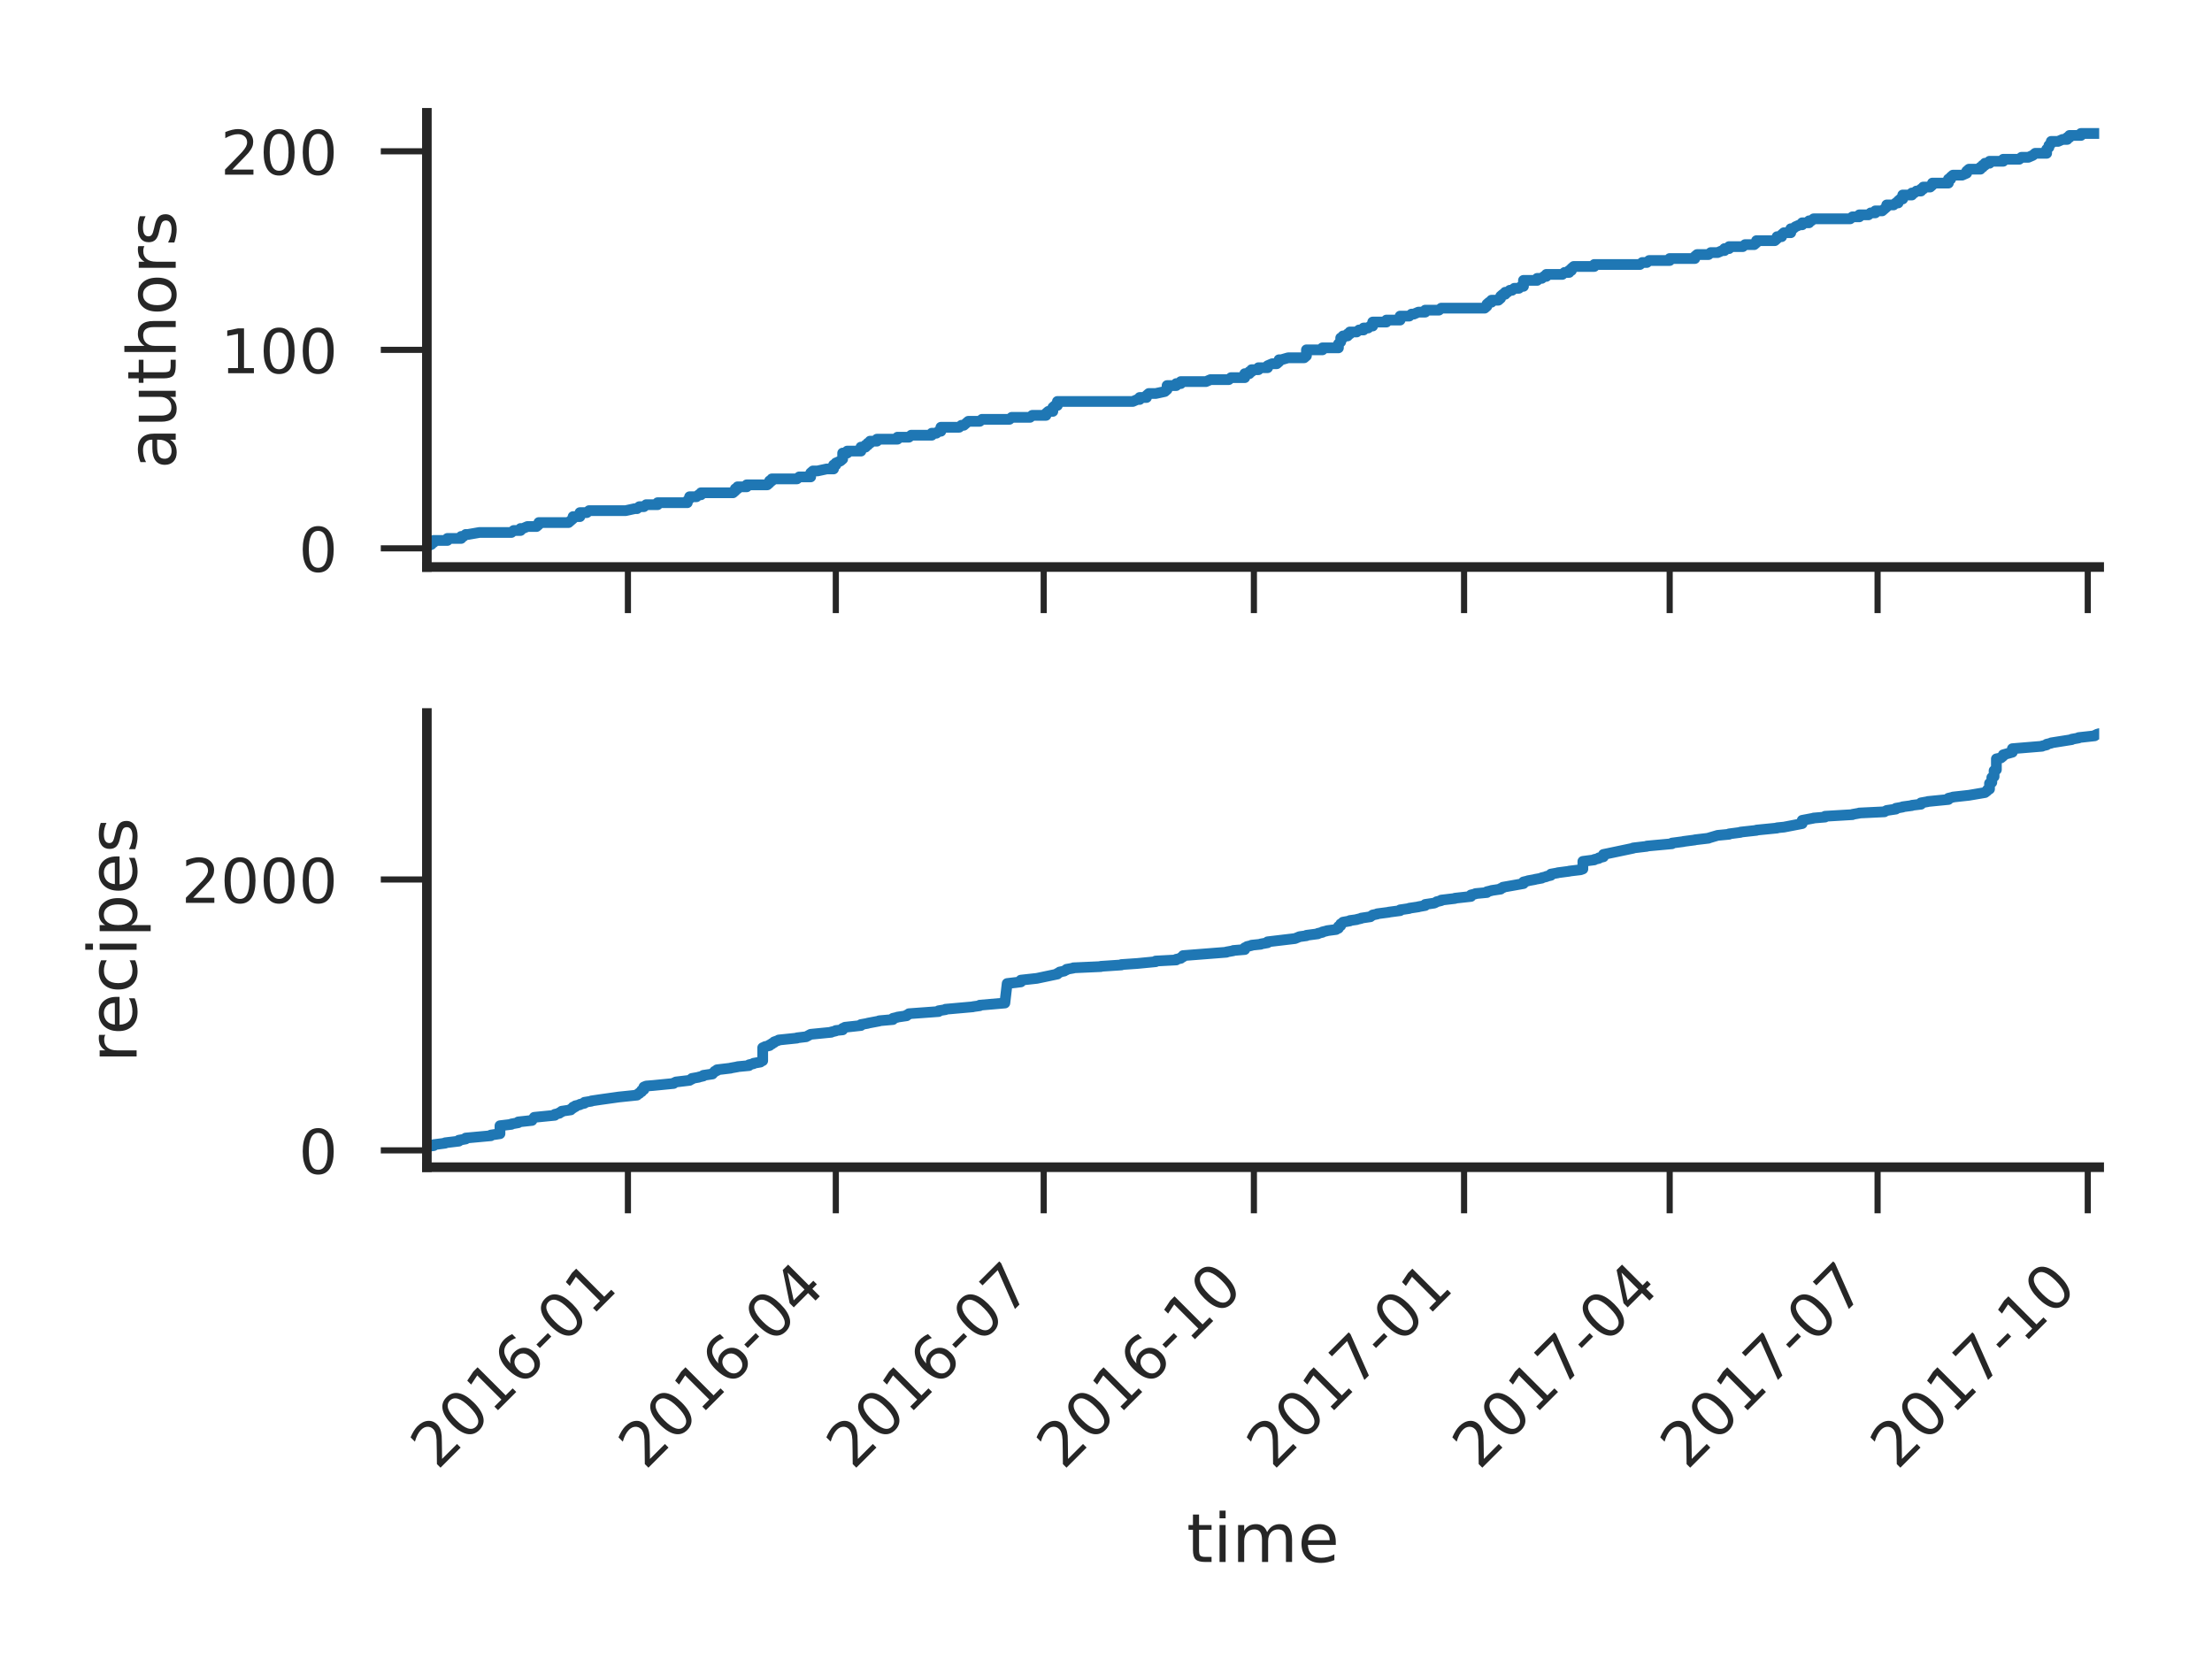 <?xml version="1.0" encoding="utf-8" standalone="no"?>
<!DOCTYPE svg PUBLIC "-//W3C//DTD SVG 1.1//EN"
  "http://www.w3.org/Graphics/SVG/1.1/DTD/svg11.dtd">
<!-- Created with matplotlib (http://matplotlib.org/) -->
<svg height="216pt" version="1.1" viewBox="0 0 288 216" width="288pt" xmlns="http://www.w3.org/2000/svg" xmlns:xlink="http://www.w3.org/1999/xlink">
 <defs>
  <style type="text/css">
*{stroke-linecap:butt;stroke-linejoin:round;}
  </style>
 </defs>
 <g id="figure_1">
  <g id="patch_1">
   <path d="M 0 216 
L 288 216 
L 288 0 
L 0 0 
z
" style="fill:#ffffff;"/>
  </g>
  <g id="axes_1">
   <g id="patch_2">
    <path d="M 55.578 73.825 
L 273.312 73.825 
L 273.312 14.688 
L 55.578 14.688 
z
" style="fill:#ffffff;"/>
   </g>
   <g id="matplotlib.axis_1">
    <g id="xtick_1">
     <g id="line2d_1">
      <defs>
       <path d="M 0 0 
L 0 6 
" id="mf5d097b65a" style="stroke:#262626;stroke-width:0.8;"/>
      </defs>
      <g>
       <use style="fill:#262626;stroke:#262626;stroke-width:0.8;" x="81.754" xlink:href="#mf5d097b65a" y="73.825"/>
      </g>
     </g>
    </g>
    <g id="xtick_2">
     <g id="line2d_2">
      <g>
       <use style="fill:#262626;stroke:#262626;stroke-width:0.8;" x="108.822" xlink:href="#mf5d097b65a" y="73.825"/>
      </g>
     </g>
    </g>
    <g id="xtick_3">
     <g id="line2d_3">
      <g>
       <use style="fill:#262626;stroke:#262626;stroke-width:0.8;" x="135.89" xlink:href="#mf5d097b65a" y="73.825"/>
      </g>
     </g>
    </g>
    <g id="xtick_4">
     <g id="line2d_4">
      <g>
       <use style="fill:#262626;stroke:#262626;stroke-width:0.8;" x="163.255" xlink:href="#mf5d097b65a" y="73.825"/>
      </g>
     </g>
    </g>
    <g id="xtick_5">
     <g id="line2d_5">
      <g>
       <use style="fill:#262626;stroke:#262626;stroke-width:0.8;" x="190.621" xlink:href="#mf5d097b65a" y="73.825"/>
      </g>
     </g>
    </g>
    <g id="xtick_6">
     <g id="line2d_6">
      <g>
       <use style="fill:#262626;stroke:#262626;stroke-width:0.8;" x="217.391" xlink:href="#mf5d097b65a" y="73.825"/>
      </g>
     </g>
    </g>
    <g id="xtick_7">
     <g id="line2d_7">
      <g>
       <use style="fill:#262626;stroke:#262626;stroke-width:0.8;" x="244.459" xlink:href="#mf5d097b65a" y="73.825"/>
      </g>
     </g>
    </g>
    <g id="xtick_8">
     <g id="line2d_8">
      <g>
       <use style="fill:#262626;stroke:#262626;stroke-width:0.8;" x="271.825" xlink:href="#mf5d097b65a" y="73.825"/>
      </g>
     </g>
    </g>
   </g>
   <g id="matplotlib.axis_2">
    <g id="ytick_1">
     <g id="line2d_9">
      <defs>
       <path d="M 0 0 
L -6 0 
" id="m13eb11454f" style="stroke:#262626;stroke-width:0.8;"/>
      </defs>
      <g>
       <use style="fill:#262626;stroke:#262626;stroke-width:0.8;" x="55.578" xlink:href="#m13eb11454f" y="71.396"/>
      </g>
     </g>
     <g id="text_1">
      <!-- 0 -->
      <defs>
       <path d="M 31.781 66.406 
Q 24.172 66.406 20.328 58.906 
Q 16.5 51.422 16.5 36.375 
Q 16.5 21.391 20.328 13.891 
Q 24.172 6.391 31.781 6.391 
Q 39.453 6.391 43.281 13.891 
Q 47.125 21.391 47.125 36.375 
Q 47.125 51.422 43.281 58.906 
Q 39.453 66.406 31.781 66.406 
z
M 31.781 74.219 
Q 44.047 74.219 50.516 64.516 
Q 56.984 54.828 56.984 36.375 
Q 56.984 17.969 50.516 8.266 
Q 44.047 -1.422 31.781 -1.422 
Q 19.531 -1.422 13.062 8.266 
Q 6.594 17.969 6.594 36.375 
Q 6.594 54.828 13.062 64.516 
Q 19.531 74.219 31.781 74.219 
z
" id="DejaVuSans-30"/>
      </defs>
      <g style="fill:#262626;" transform="translate(38.888 74.435)scale(0.08 -0.08)">
       <use xlink:href="#DejaVuSans-30"/>
      </g>
     </g>
    </g>
    <g id="ytick_2">
     <g id="line2d_10">
      <g>
       <use style="fill:#262626;stroke:#262626;stroke-width:0.8;" x="55.578" xlink:href="#m13eb11454f" y="45.549"/>
      </g>
     </g>
     <g id="text_2">
      <!-- 100 -->
      <defs>
       <path d="M 12.406 8.297 
L 28.516 8.297 
L 28.516 63.922 
L 10.984 60.406 
L 10.984 69.391 
L 28.422 72.906 
L 38.281 72.906 
L 38.281 8.297 
L 54.391 8.297 
L 54.391 0 
L 12.406 0 
z
" id="DejaVuSans-31"/>
      </defs>
      <g style="fill:#262626;" transform="translate(28.708 48.588)scale(0.08 -0.08)">
       <use xlink:href="#DejaVuSans-31"/>
       <use x="63.623" xlink:href="#DejaVuSans-30"/>
       <use x="127.246" xlink:href="#DejaVuSans-30"/>
      </g>
     </g>
    </g>
    <g id="ytick_3">
     <g id="line2d_11">
      <g>
       <use style="fill:#262626;stroke:#262626;stroke-width:0.8;" x="55.578" xlink:href="#m13eb11454f" y="19.702"/>
      </g>
     </g>
     <g id="text_3">
      <!-- 200 -->
      <defs>
       <path d="M 19.188 8.297 
L 53.609 8.297 
L 53.609 0 
L 7.328 0 
L 7.328 8.297 
Q 12.938 14.109 22.625 23.891 
Q 32.328 33.688 34.812 36.531 
Q 39.547 41.844 41.422 45.531 
Q 43.312 49.219 43.312 52.781 
Q 43.312 58.594 39.234 62.25 
Q 35.156 65.922 28.609 65.922 
Q 23.969 65.922 18.812 64.312 
Q 13.672 62.703 7.812 59.422 
L 7.812 69.391 
Q 13.766 71.781 18.938 73 
Q 24.125 74.219 28.422 74.219 
Q 39.75 74.219 46.484 68.547 
Q 53.219 62.891 53.219 53.422 
Q 53.219 48.922 51.531 44.891 
Q 49.859 40.875 45.406 35.406 
Q 44.188 33.984 37.641 27.219 
Q 31.109 20.453 19.188 8.297 
z
" id="DejaVuSans-32"/>
      </defs>
      <g style="fill:#262626;" transform="translate(28.708 22.742)scale(0.08 -0.08)">
       <use xlink:href="#DejaVuSans-32"/>
       <use x="63.623" xlink:href="#DejaVuSans-30"/>
       <use x="127.246" xlink:href="#DejaVuSans-30"/>
      </g>
     </g>
    </g>
    <g id="text_4">
     <!-- authors -->
     <defs>
      <path d="M 34.281 27.484 
Q 23.391 27.484 19.188 25 
Q 14.984 22.516 14.984 16.5 
Q 14.984 11.719 18.141 8.906 
Q 21.297 6.109 26.703 6.109 
Q 34.188 6.109 38.703 11.406 
Q 43.219 16.703 43.219 25.484 
L 43.219 27.484 
z
M 52.203 31.203 
L 52.203 0 
L 43.219 0 
L 43.219 8.297 
Q 40.141 3.328 35.547 0.953 
Q 30.953 -1.422 24.312 -1.422 
Q 15.922 -1.422 10.953 3.297 
Q 6 8.016 6 15.922 
Q 6 25.141 12.172 29.828 
Q 18.359 34.516 30.609 34.516 
L 43.219 34.516 
L 43.219 35.406 
Q 43.219 41.609 39.141 45 
Q 35.062 48.391 27.688 48.391 
Q 23 48.391 18.547 47.266 
Q 14.109 46.141 10.016 43.891 
L 10.016 52.203 
Q 14.938 54.109 19.578 55.047 
Q 24.219 56 28.609 56 
Q 40.484 56 46.344 49.844 
Q 52.203 43.703 52.203 31.203 
z
" id="DejaVuSans-61"/>
      <path d="M 8.5 21.578 
L 8.5 54.688 
L 17.484 54.688 
L 17.484 21.922 
Q 17.484 14.156 20.5 10.266 
Q 23.531 6.391 29.594 6.391 
Q 36.859 6.391 41.078 11.031 
Q 45.312 15.672 45.312 23.688 
L 45.312 54.688 
L 54.297 54.688 
L 54.297 0 
L 45.312 0 
L 45.312 8.406 
Q 42.047 3.422 37.719 1 
Q 33.406 -1.422 27.688 -1.422 
Q 18.266 -1.422 13.375 4.438 
Q 8.5 10.297 8.5 21.578 
z
M 31.109 56 
z
" id="DejaVuSans-75"/>
      <path d="M 18.312 70.219 
L 18.312 54.688 
L 36.812 54.688 
L 36.812 47.703 
L 18.312 47.703 
L 18.312 18.016 
Q 18.312 11.328 20.141 9.422 
Q 21.969 7.516 27.594 7.516 
L 36.812 7.516 
L 36.812 0 
L 27.594 0 
Q 17.188 0 13.234 3.875 
Q 9.281 7.766 9.281 18.016 
L 9.281 47.703 
L 2.688 47.703 
L 2.688 54.688 
L 9.281 54.688 
L 9.281 70.219 
z
" id="DejaVuSans-74"/>
      <path d="M 54.891 33.016 
L 54.891 0 
L 45.906 0 
L 45.906 32.719 
Q 45.906 40.484 42.875 44.328 
Q 39.844 48.188 33.797 48.188 
Q 26.516 48.188 22.312 43.547 
Q 18.109 38.922 18.109 30.906 
L 18.109 0 
L 9.078 0 
L 9.078 75.984 
L 18.109 75.984 
L 18.109 46.188 
Q 21.344 51.125 25.703 53.562 
Q 30.078 56 35.797 56 
Q 45.219 56 50.047 50.172 
Q 54.891 44.344 54.891 33.016 
z
" id="DejaVuSans-68"/>
      <path d="M 30.609 48.391 
Q 23.391 48.391 19.188 42.75 
Q 14.984 37.109 14.984 27.297 
Q 14.984 17.484 19.156 11.844 
Q 23.344 6.203 30.609 6.203 
Q 37.797 6.203 41.984 11.859 
Q 46.188 17.531 46.188 27.297 
Q 46.188 37.016 41.984 42.703 
Q 37.797 48.391 30.609 48.391 
z
M 30.609 56 
Q 42.328 56 49.016 48.375 
Q 55.719 40.766 55.719 27.297 
Q 55.719 13.875 49.016 6.219 
Q 42.328 -1.422 30.609 -1.422 
Q 18.844 -1.422 12.172 6.219 
Q 5.516 13.875 5.516 27.297 
Q 5.516 40.766 12.172 48.375 
Q 18.844 56 30.609 56 
z
" id="DejaVuSans-6f"/>
      <path d="M 41.109 46.297 
Q 39.594 47.172 37.812 47.578 
Q 36.031 48 33.891 48 
Q 26.266 48 22.188 43.047 
Q 18.109 38.094 18.109 28.812 
L 18.109 0 
L 9.078 0 
L 9.078 54.688 
L 18.109 54.688 
L 18.109 46.188 
Q 20.953 51.172 25.484 53.578 
Q 30.031 56 36.531 56 
Q 37.453 56 38.578 55.875 
Q 39.703 55.766 41.062 55.516 
z
" id="DejaVuSans-72"/>
      <path d="M 44.281 53.078 
L 44.281 44.578 
Q 40.484 46.531 36.375 47.5 
Q 32.281 48.484 27.875 48.484 
Q 21.188 48.484 17.844 46.438 
Q 14.5 44.391 14.5 40.281 
Q 14.5 37.156 16.891 35.375 
Q 19.281 33.594 26.516 31.984 
L 29.594 31.297 
Q 39.156 29.25 43.188 25.516 
Q 47.219 21.781 47.219 15.094 
Q 47.219 7.469 41.188 3.016 
Q 35.156 -1.422 24.609 -1.422 
Q 20.219 -1.422 15.453 -0.562 
Q 10.688 0.297 5.422 2 
L 5.422 11.281 
Q 10.406 8.688 15.234 7.391 
Q 20.062 6.109 24.812 6.109 
Q 31.156 6.109 34.562 8.281 
Q 37.984 10.453 37.984 14.406 
Q 37.984 18.062 35.516 20.016 
Q 33.062 21.969 24.703 23.781 
L 21.578 24.516 
Q 13.234 26.266 9.516 29.906 
Q 5.812 33.547 5.812 39.891 
Q 5.812 47.609 11.281 51.797 
Q 16.75 56 26.812 56 
Q 31.781 56 36.172 55.266 
Q 40.578 54.547 44.281 53.078 
z
" id="DejaVuSans-73"/>
     </defs>
     <g style="fill:#262626;" transform="translate(22.878 61.048)rotate(-90)scale(0.088 -0.088)">
      <use xlink:href="#DejaVuSans-61"/>
      <use x="61.279" xlink:href="#DejaVuSans-75"/>
      <use x="124.658" xlink:href="#DejaVuSans-74"/>
      <use x="163.867" xlink:href="#DejaVuSans-68"/>
      <use x="227.246" xlink:href="#DejaVuSans-6f"/>
      <use x="288.428" xlink:href="#DejaVuSans-72"/>
      <use x="329.541" xlink:href="#DejaVuSans-73"/>
     </g>
    </g>
   </g>
   <g id="line2d_12">
    <path clip-path="url(#pd6e01a44b6)" d="M 55.578 71.137 
L 56.173 70.879 
L 56.173 70.62 
L 56.173 70.62 
L 56.47 70.62 
L 56.47 70.62 
L 56.47 70.362 
L 56.47 70.362 
L 58.255 70.362 
L 58.255 70.103 
L 60.04 70.103 
L 60.04 69.845 
L 60.04 69.845 
L 60.337 69.845 
L 60.635 69.586 
L 60.635 69.586 
L 60.932 69.586 
L 60.932 69.586 
L 62.419 69.328 
L 62.419 69.328 
L 66.584 69.328 
L 66.584 69.328 
L 66.881 69.069 
L 66.881 69.069 
L 67.773 69.069 
L 67.773 69.069 
L 67.773 68.811 
L 68.071 68.811 
L 68.666 68.553 
L 69.856 68.553 
L 70.153 68.294 
L 70.153 68.036 
L 70.153 68.036 
L 74.02 68.036 
L 74.615 67.519 
L 74.615 67.519 
L 74.615 67.26 
L 74.615 67.26 
L 75.507 67.26 
L 75.507 66.743 
L 76.4 66.743 
L 76.697 66.485 
L 81.456 66.485 
L 82.646 66.226 
L 82.646 66.226 
L 82.943 66.226 
L 82.943 66.226 
L 83.241 65.968 
L 83.241 65.968 
L 83.836 65.968 
L 83.836 65.968 
L 84.133 65.709 
L 84.133 65.709 
L 85.621 65.709 
L 85.621 65.451 
L 89.487 65.451 
L 89.487 65.192 
L 89.487 65.192 
L 89.785 64.934 
L 89.785 64.934 
L 89.785 64.676 
L 90.677 64.676 
L 90.975 64.417 
L 90.975 64.417 
L 91.272 64.417 
L 91.272 64.159 
L 91.272 64.159 
L 95.436 64.159 
L 95.436 64.159 
L 95.734 63.9 
L 95.734 63.9 
L 95.734 63.642 
L 96.031 63.642 
L 96.031 63.642 
L 96.031 63.383 
L 97.221 63.383 
L 97.221 63.125 
L 97.221 63.125 
L 99.898 63.125 
L 99.898 63.125 
L 100.196 62.866 
L 100.196 62.866 
L 100.196 62.608 
L 100.196 62.608 
L 100.493 62.608 
L 100.493 62.608 
L 100.493 62.349 
L 100.493 62.349 
L 103.765 62.349 
L 103.765 62.349 
L 104.062 62.091 
L 104.062 62.091 
L 105.55 62.091 
L 105.55 62.091 
L 105.55 61.574 
L 105.847 61.315 
L 106.442 61.315 
L 106.442 61.315 
L 107.632 61.057 
L 107.632 61.057 
L 108.524 61.057 
L 108.524 60.54 
L 108.524 60.54 
L 108.822 60.54 
L 108.822 60.282 
L 108.822 60.282 
L 109.417 60.023 
L 109.714 59.765 
L 109.714 58.989 
L 109.714 58.989 
L 110.309 58.989 
L 110.309 58.989 
L 110.309 58.731 
L 112.094 58.731 
L 112.094 58.731 
L 112.094 58.214 
L 112.094 58.214 
L 112.689 58.214 
L 112.689 57.955 
L 112.986 57.955 
L 112.986 57.697 
L 113.283 57.697 
L 113.283 57.438 
L 114.176 57.438 
L 114.176 57.438 
L 114.176 57.18 
L 116.853 57.18 
L 116.853 57.18 
L 116.853 56.922 
L 118.34 56.922 
L 118.34 56.922 
L 118.638 56.663 
L 121.315 56.663 
L 121.315 56.405 
L 121.315 56.405 
L 121.91 56.405 
L 122.207 56.146 
L 122.207 56.146 
L 122.504 56.146 
L 122.504 55.629 
L 124.884 55.629 
L 124.884 55.629 
L 125.181 55.371 
L 125.479 55.371 
L 126.074 54.854 
L 127.561 54.854 
L 127.561 54.854 
L 127.859 54.595 
L 127.859 54.595 
L 131.428 54.595 
L 131.428 54.595 
L 131.725 54.337 
L 134.105 54.337 
L 134.105 54.337 
L 134.402 54.078 
L 136.187 54.078 
L 136.187 53.82 
L 136.485 53.561 
L 137.08 53.561 
L 137.08 53.045 
L 137.08 53.045 
L 137.377 52.786 
L 137.377 52.786 
L 137.674 52.786 
L 137.674 52.786 
L 137.674 52.269 
L 137.674 52.269 
L 147.49 52.269 
L 148.085 52.011 
L 148.383 52.011 
L 148.383 52.011 
L 148.383 51.752 
L 149.275 51.752 
L 149.275 51.494 
L 149.572 51.235 
L 150.465 51.235 
L 150.465 51.235 
L 151.655 50.977 
L 151.655 50.977 
L 151.952 50.718 
L 151.952 50.201 
L 153.142 50.201 
L 153.142 49.943 
L 153.142 49.943 
L 153.737 49.943 
L 153.737 49.943 
L 153.737 49.684 
L 157.009 49.684 
L 157.009 49.684 
L 157.604 49.426 
L 157.604 49.426 
L 159.983 49.426 
L 159.983 49.426 
L 160.281 49.168 
L 160.281 49.168 
L 162.065 49.168 
L 162.065 48.651 
L 162.065 48.651 
L 162.66 48.651 
L 162.66 48.651 
L 162.66 48.392 
L 162.66 48.392 
L 162.958 48.392 
L 162.958 48.134 
L 162.958 48.134 
L 163.85 48.134 
L 163.85 47.875 
L 163.85 47.875 
L 165.04 47.875 
L 165.04 47.875 
L 165.04 47.617 
L 165.04 47.617 
L 165.635 47.358 
L 165.635 47.358 
L 166.23 47.358 
L 166.23 47.358 
L 166.527 47.1 
L 166.527 47.1 
L 166.527 46.841 
L 166.527 46.841 
L 166.825 46.841 
L 166.825 46.841 
L 167.717 46.583 
L 169.799 46.583 
L 169.799 46.583 
L 170.097 46.324 
L 170.097 45.549 
L 172.179 45.549 
L 172.179 45.291 
L 172.179 45.291 
L 174.261 45.291 
L 174.261 44.774 
L 174.261 44.774 
L 174.558 44.515 
L 174.558 43.998 
L 174.558 43.998 
L 174.856 43.998 
L 174.856 43.998 
L 174.856 43.74 
L 174.856 43.74 
L 175.451 43.74 
L 175.451 43.481 
L 175.451 43.481 
L 175.748 43.481 
L 175.748 43.223 
L 175.748 43.223 
L 176.64 43.223 
L 176.64 43.223 
L 176.938 42.964 
L 176.938 42.964 
L 177.533 42.964 
L 177.533 42.964 
L 177.533 42.706 
L 178.128 42.706 
L 178.128 42.706 
L 178.425 42.447 
L 178.425 42.447 
L 178.723 42.447 
L 178.723 42.447 
L 178.723 41.93 
L 178.723 41.93 
L 180.507 41.93 
L 180.507 41.672 
L 180.507 41.672 
L 182.292 41.672 
L 182.292 41.672 
L 182.292 41.155 
L 183.482 41.155 
L 183.482 41.155 
L 183.779 40.897 
L 183.779 40.897 
L 184.077 40.897 
L 184.672 40.638 
L 184.672 40.638 
L 185.564 40.638 
L 185.564 40.638 
L 185.564 40.38 
L 187.349 40.38 
L 187.349 40.38 
L 187.646 40.121 
L 187.646 40.121 
L 193.298 40.121 
L 193.298 40.121 
L 193.595 39.863 
L 193.595 39.863 
L 193.595 39.604 
L 193.595 39.604 
L 193.893 39.346 
L 193.893 39.346 
L 194.19 39.346 
L 194.19 39.346 
L 194.19 39.087 
L 194.19 39.087 
L 195.082 39.087 
L 195.082 39.087 
L 195.38 38.829 
L 195.38 38.829 
L 195.38 38.57 
L 195.677 38.312 
L 195.677 38.312 
L 195.975 38.312 
L 195.975 38.312 
L 195.975 38.053 
L 195.975 38.053 
L 196.272 38.053 
L 196.272 38.053 
L 196.57 37.795 
L 196.867 37.795 
L 196.867 37.795 
L 197.165 37.536 
L 197.165 37.536 
L 197.759 37.536 
L 197.759 37.536 
L 198.057 37.278 
L 198.057 37.278 
L 198.354 37.278 
L 198.354 36.503 
L 198.354 36.503 
L 200.139 36.503 
L 200.139 36.244 
L 200.139 36.244 
L 200.734 36.244 
L 200.734 36.244 
L 201.031 35.986 
L 201.329 35.986 
L 201.329 35.986 
L 201.329 35.727 
L 201.329 35.727 
L 203.411 35.727 
L 203.709 35.469 
L 204.303 35.469 
L 204.303 35.21 
L 204.303 35.21 
L 204.601 35.21 
L 204.601 34.952 
L 204.601 34.952 
L 204.898 34.693 
L 207.575 34.693 
L 207.575 34.693 
L 207.575 34.435 
L 207.575 34.435 
L 213.524 34.435 
L 213.822 34.176 
L 213.822 34.176 
L 214.417 34.176 
L 214.417 34.176 
L 214.714 33.918 
L 214.714 33.918 
L 217.391 33.918 
L 217.391 33.659 
L 220.663 33.659 
L 220.663 33.659 
L 220.663 33.401 
L 220.663 33.401 
L 220.961 33.143 
L 220.961 33.143 
L 222.448 33.143 
L 222.448 33.143 
L 222.745 32.884 
L 222.745 32.884 
L 223.638 32.884 
L 224.233 32.626 
L 224.233 32.626 
L 224.53 32.626 
L 224.53 32.626 
L 224.53 32.367 
L 225.125 32.367 
L 225.125 32.109 
L 225.125 32.109 
L 226.91 32.109 
L 227.207 31.85 
L 228.397 31.85 
L 228.397 31.85 
L 228.694 31.592 
L 228.694 31.592 
L 228.694 31.333 
L 228.694 31.333 
L 231.074 31.333 
L 231.074 31.333 
L 231.371 31.075 
L 231.371 31.075 
L 231.371 30.816 
L 231.966 30.816 
L 231.966 30.558 
L 232.264 30.299 
L 232.264 30.299 
L 233.156 30.299 
L 233.156 30.299 
L 233.156 29.782 
L 233.454 29.782 
L 233.751 29.524 
L 233.751 29.524 
L 234.346 29.266 
L 234.346 29.266 
L 234.643 29.266 
L 234.643 29.266 
L 234.643 29.007 
L 234.643 29.007 
L 235.536 29.007 
L 235.536 29.007 
L 235.536 28.749 
L 235.536 28.749 
L 235.833 28.749 
L 235.833 28.749 
L 236.131 28.49 
L 236.131 28.49 
L 240.89 28.49 
L 241.187 28.232 
L 241.187 28.232 
L 242.08 28.232 
L 242.08 28.232 
L 242.08 27.973 
L 242.08 27.973 
L 243.269 27.973 
L 243.567 27.715 
L 244.162 27.715 
L 244.162 27.715 
L 244.162 27.456 
L 245.054 27.456 
L 245.054 27.456 
L 245.649 26.939 
L 245.649 26.939 
L 245.649 26.681 
L 245.649 26.681 
L 246.541 26.681 
L 246.541 26.681 
L 246.839 26.422 
L 246.839 26.422 
L 247.136 26.422 
L 247.136 26.422 
L 247.136 26.164 
L 247.136 26.164 
L 247.434 25.905 
L 247.434 25.905 
L 247.731 25.905 
L 247.731 25.389 
L 248.921 25.389 
L 248.921 25.389 
L 248.921 25.13 
L 249.218 25.13 
L 249.516 24.872 
L 250.111 24.872 
L 250.111 24.613 
L 250.111 24.613 
L 250.408 24.613 
L 250.408 24.613 
L 250.408 24.355 
L 251.301 24.355 
L 251.598 24.096 
L 251.598 24.096 
L 251.598 23.838 
L 251.598 23.838 
L 253.68 23.838 
L 253.68 23.838 
L 253.68 23.321 
L 253.68 23.321 
L 253.978 23.321 
L 253.978 23.062 
L 253.978 23.062 
L 254.275 22.804 
L 254.275 22.804 
L 255.465 22.804 
L 255.465 22.804 
L 256.06 22.545 
L 256.06 22.287 
L 256.06 22.287 
L 256.357 22.028 
L 257.845 22.028 
L 257.845 21.77 
L 258.142 21.77 
L 258.142 21.77 
L 258.142 21.512 
L 258.142 21.512 
L 258.439 21.512 
L 258.439 21.253 
L 259.034 21.253 
L 259.034 21.253 
L 259.034 20.995 
L 259.034 20.995 
L 260.819 20.995 
L 260.819 20.995 
L 260.819 20.736 
L 260.819 20.736 
L 262.901 20.736 
L 262.901 20.736 
L 263.199 20.478 
L 264.091 20.478 
L 264.686 20.219 
L 264.686 20.219 
L 264.983 19.961 
L 264.983 19.961 
L 266.471 19.961 
L 266.471 19.961 
L 266.471 19.444 
L 266.471 19.444 
L 266.768 19.185 
L 266.768 19.185 
L 266.768 18.927 
L 267.066 18.668 
L 267.066 18.668 
L 267.066 18.41 
L 267.066 18.41 
L 267.958 18.41 
L 267.958 18.41 
L 268.553 18.151 
L 269.148 18.151 
L 269.148 17.893 
L 269.148 17.893 
L 269.445 17.893 
L 269.445 17.893 
L 269.445 17.635 
L 270.932 17.635 
L 270.932 17.376 
L 270.932 17.376 
L 273.312 17.376 
L 273.312 17.376 
" style="fill:none;stroke:#1f77b4;stroke-linecap:round;stroke-width:1.4;"/>
   </g>
   <g id="patch_3">
    <path d="M 55.578 73.825 
L 55.578 14.688 
" style="fill:none;stroke:#262626;stroke-linecap:square;stroke-linejoin:miter;stroke-width:1.25;"/>
   </g>
   <g id="patch_4">
    <path d="M 55.578 73.825 
L 273.312 73.825 
" style="fill:none;stroke:#262626;stroke-linecap:square;stroke-linejoin:miter;stroke-width:1.25;"/>
   </g>
  </g>
  <g id="axes_2">
   <g id="patch_5">
    <path d="M 55.578 151.971 
L 273.312 151.971 
L 273.312 92.833 
L 55.578 92.833 
z
" style="fill:#ffffff;"/>
   </g>
   <g id="matplotlib.axis_3">
    <g id="xtick_9">
     <g id="line2d_13">
      <g>
       <use style="fill:#262626;stroke:#262626;stroke-width:0.8;" x="81.754" xlink:href="#mf5d097b65a" y="151.971"/>
      </g>
     </g>
     <g id="text_5">
      <!-- 2016-01 -->
      <defs>
       <path d="M 33.016 40.375 
Q 26.375 40.375 22.484 35.828 
Q 18.609 31.297 18.609 23.391 
Q 18.609 15.531 22.484 10.953 
Q 26.375 6.391 33.016 6.391 
Q 39.656 6.391 43.531 10.953 
Q 47.406 15.531 47.406 23.391 
Q 47.406 31.297 43.531 35.828 
Q 39.656 40.375 33.016 40.375 
z
M 52.594 71.297 
L 52.594 62.312 
Q 48.875 64.062 45.094 64.984 
Q 41.312 65.922 37.594 65.922 
Q 27.828 65.922 22.672 59.328 
Q 17.531 52.734 16.797 39.406 
Q 19.672 43.656 24.016 45.922 
Q 28.375 48.188 33.594 48.188 
Q 44.578 48.188 50.953 41.516 
Q 57.328 34.859 57.328 23.391 
Q 57.328 12.156 50.688 5.359 
Q 44.047 -1.422 33.016 -1.422 
Q 20.359 -1.422 13.672 8.266 
Q 6.984 17.969 6.984 36.375 
Q 6.984 53.656 15.188 63.938 
Q 23.391 74.219 37.203 74.219 
Q 40.922 74.219 44.703 73.484 
Q 48.484 72.75 52.594 71.297 
z
" id="DejaVuSans-36"/>
       <path d="M 4.891 31.391 
L 31.203 31.391 
L 31.203 23.391 
L 4.891 23.391 
z
" id="DejaVuSans-2d"/>
      </defs>
      <g style="fill:#262626;" transform="translate(56.941 191.505)rotate(-45)scale(0.08 -0.08)">
       <use xlink:href="#DejaVuSans-32"/>
       <use x="63.623" xlink:href="#DejaVuSans-30"/>
       <use x="127.246" xlink:href="#DejaVuSans-31"/>
       <use x="190.869" xlink:href="#DejaVuSans-36"/>
       <use x="254.492" xlink:href="#DejaVuSans-2d"/>
       <use x="290.576" xlink:href="#DejaVuSans-30"/>
       <use x="354.199" xlink:href="#DejaVuSans-31"/>
      </g>
     </g>
    </g>
    <g id="xtick_10">
     <g id="line2d_14">
      <g>
       <use style="fill:#262626;stroke:#262626;stroke-width:0.8;" x="108.822" xlink:href="#mf5d097b65a" y="151.971"/>
      </g>
     </g>
     <g id="text_6">
      <!-- 2016-04 -->
      <defs>
       <path d="M 37.797 64.312 
L 12.891 25.391 
L 37.797 25.391 
z
M 35.203 72.906 
L 47.609 72.906 
L 47.609 25.391 
L 58.016 25.391 
L 58.016 17.188 
L 47.609 17.188 
L 47.609 0 
L 37.797 0 
L 37.797 17.188 
L 4.891 17.188 
L 4.891 26.703 
z
" id="DejaVuSans-34"/>
      </defs>
      <g style="fill:#262626;" transform="translate(84.009 191.505)rotate(-45)scale(0.08 -0.08)">
       <use xlink:href="#DejaVuSans-32"/>
       <use x="63.623" xlink:href="#DejaVuSans-30"/>
       <use x="127.246" xlink:href="#DejaVuSans-31"/>
       <use x="190.869" xlink:href="#DejaVuSans-36"/>
       <use x="254.492" xlink:href="#DejaVuSans-2d"/>
       <use x="290.576" xlink:href="#DejaVuSans-30"/>
       <use x="354.199" xlink:href="#DejaVuSans-34"/>
      </g>
     </g>
    </g>
    <g id="xtick_11">
     <g id="line2d_15">
      <g>
       <use style="fill:#262626;stroke:#262626;stroke-width:0.8;" x="135.89" xlink:href="#mf5d097b65a" y="151.971"/>
      </g>
     </g>
     <g id="text_7">
      <!-- 2016-07 -->
      <defs>
       <path d="M 8.203 72.906 
L 55.078 72.906 
L 55.078 68.703 
L 28.609 0 
L 18.312 0 
L 43.219 64.594 
L 8.203 64.594 
z
" id="DejaVuSans-37"/>
      </defs>
      <g style="fill:#262626;" transform="translate(111.077 191.505)rotate(-45)scale(0.08 -0.08)">
       <use xlink:href="#DejaVuSans-32"/>
       <use x="63.623" xlink:href="#DejaVuSans-30"/>
       <use x="127.246" xlink:href="#DejaVuSans-31"/>
       <use x="190.869" xlink:href="#DejaVuSans-36"/>
       <use x="254.492" xlink:href="#DejaVuSans-2d"/>
       <use x="290.576" xlink:href="#DejaVuSans-30"/>
       <use x="354.199" xlink:href="#DejaVuSans-37"/>
      </g>
     </g>
    </g>
    <g id="xtick_12">
     <g id="line2d_16">
      <g>
       <use style="fill:#262626;stroke:#262626;stroke-width:0.8;" x="163.255" xlink:href="#mf5d097b65a" y="151.971"/>
      </g>
     </g>
     <g id="text_8">
      <!-- 2016-10 -->
      <g style="fill:#262626;" transform="translate(138.443 191.505)rotate(-45)scale(0.08 -0.08)">
       <use xlink:href="#DejaVuSans-32"/>
       <use x="63.623" xlink:href="#DejaVuSans-30"/>
       <use x="127.246" xlink:href="#DejaVuSans-31"/>
       <use x="190.869" xlink:href="#DejaVuSans-36"/>
       <use x="254.492" xlink:href="#DejaVuSans-2d"/>
       <use x="290.576" xlink:href="#DejaVuSans-31"/>
       <use x="354.199" xlink:href="#DejaVuSans-30"/>
      </g>
     </g>
    </g>
    <g id="xtick_13">
     <g id="line2d_17">
      <g>
       <use style="fill:#262626;stroke:#262626;stroke-width:0.8;" x="190.621" xlink:href="#mf5d097b65a" y="151.971"/>
      </g>
     </g>
     <g id="text_9">
      <!-- 2017-01 -->
      <g style="fill:#262626;" transform="translate(165.808 191.505)rotate(-45)scale(0.08 -0.08)">
       <use xlink:href="#DejaVuSans-32"/>
       <use x="63.623" xlink:href="#DejaVuSans-30"/>
       <use x="127.246" xlink:href="#DejaVuSans-31"/>
       <use x="190.869" xlink:href="#DejaVuSans-37"/>
       <use x="254.492" xlink:href="#DejaVuSans-2d"/>
       <use x="290.576" xlink:href="#DejaVuSans-30"/>
       <use x="354.199" xlink:href="#DejaVuSans-31"/>
      </g>
     </g>
    </g>
    <g id="xtick_14">
     <g id="line2d_18">
      <g>
       <use style="fill:#262626;stroke:#262626;stroke-width:0.8;" x="217.391" xlink:href="#mf5d097b65a" y="151.971"/>
      </g>
     </g>
     <g id="text_10">
      <!-- 2017-04 -->
      <g style="fill:#262626;" transform="translate(192.579 191.505)rotate(-45)scale(0.08 -0.08)">
       <use xlink:href="#DejaVuSans-32"/>
       <use x="63.623" xlink:href="#DejaVuSans-30"/>
       <use x="127.246" xlink:href="#DejaVuSans-31"/>
       <use x="190.869" xlink:href="#DejaVuSans-37"/>
       <use x="254.492" xlink:href="#DejaVuSans-2d"/>
       <use x="290.576" xlink:href="#DejaVuSans-30"/>
       <use x="354.199" xlink:href="#DejaVuSans-34"/>
      </g>
     </g>
    </g>
    <g id="xtick_15">
     <g id="line2d_19">
      <g>
       <use style="fill:#262626;stroke:#262626;stroke-width:0.8;" x="244.459" xlink:href="#mf5d097b65a" y="151.971"/>
      </g>
     </g>
     <g id="text_11">
      <!-- 2017-07 -->
      <g style="fill:#262626;" transform="translate(219.647 191.505)rotate(-45)scale(0.08 -0.08)">
       <use xlink:href="#DejaVuSans-32"/>
       <use x="63.623" xlink:href="#DejaVuSans-30"/>
       <use x="127.246" xlink:href="#DejaVuSans-31"/>
       <use x="190.869" xlink:href="#DejaVuSans-37"/>
       <use x="254.492" xlink:href="#DejaVuSans-2d"/>
       <use x="290.576" xlink:href="#DejaVuSans-30"/>
       <use x="354.199" xlink:href="#DejaVuSans-37"/>
      </g>
     </g>
    </g>
    <g id="xtick_16">
     <g id="line2d_20">
      <g>
       <use style="fill:#262626;stroke:#262626;stroke-width:0.8;" x="271.825" xlink:href="#mf5d097b65a" y="151.971"/>
      </g>
     </g>
     <g id="text_12">
      <!-- 2017-10 -->
      <g style="fill:#262626;" transform="translate(247.012 191.505)rotate(-45)scale(0.08 -0.08)">
       <use xlink:href="#DejaVuSans-32"/>
       <use x="63.623" xlink:href="#DejaVuSans-30"/>
       <use x="127.246" xlink:href="#DejaVuSans-31"/>
       <use x="190.869" xlink:href="#DejaVuSans-37"/>
       <use x="254.492" xlink:href="#DejaVuSans-2d"/>
       <use x="290.576" xlink:href="#DejaVuSans-31"/>
       <use x="354.199" xlink:href="#DejaVuSans-30"/>
      </g>
     </g>
    </g>
    <g id="text_13">
     <!-- time -->
     <defs>
      <path d="M 9.422 54.688 
L 18.406 54.688 
L 18.406 0 
L 9.422 0 
z
M 9.422 75.984 
L 18.406 75.984 
L 18.406 64.594 
L 9.422 64.594 
z
" id="DejaVuSans-69"/>
      <path d="M 52 44.188 
Q 55.375 50.25 60.062 53.125 
Q 64.75 56 71.094 56 
Q 79.641 56 84.281 50.016 
Q 88.922 44.047 88.922 33.016 
L 88.922 0 
L 79.891 0 
L 79.891 32.719 
Q 79.891 40.578 77.094 44.375 
Q 74.312 48.188 68.609 48.188 
Q 61.625 48.188 57.562 43.547 
Q 53.516 38.922 53.516 30.906 
L 53.516 0 
L 44.484 0 
L 44.484 32.719 
Q 44.484 40.625 41.703 44.406 
Q 38.922 48.188 33.109 48.188 
Q 26.219 48.188 22.156 43.531 
Q 18.109 38.875 18.109 30.906 
L 18.109 0 
L 9.078 0 
L 9.078 54.688 
L 18.109 54.688 
L 18.109 46.188 
Q 21.188 51.219 25.484 53.609 
Q 29.781 56 35.688 56 
Q 41.656 56 45.828 52.969 
Q 50 49.953 52 44.188 
z
" id="DejaVuSans-6d"/>
      <path d="M 56.203 29.594 
L 56.203 25.203 
L 14.891 25.203 
Q 15.484 15.922 20.484 11.062 
Q 25.484 6.203 34.422 6.203 
Q 39.594 6.203 44.453 7.469 
Q 49.312 8.734 54.109 11.281 
L 54.109 2.781 
Q 49.266 0.734 44.188 -0.344 
Q 39.109 -1.422 33.891 -1.422 
Q 20.797 -1.422 13.156 6.188 
Q 5.516 13.812 5.516 26.812 
Q 5.516 40.234 12.766 48.109 
Q 20.016 56 32.328 56 
Q 43.359 56 49.781 48.891 
Q 56.203 41.797 56.203 29.594 
z
M 47.219 32.234 
Q 47.125 39.594 43.094 43.984 
Q 39.062 48.391 32.422 48.391 
Q 24.906 48.391 20.391 44.141 
Q 15.875 39.891 15.188 32.172 
z
" id="DejaVuSans-65"/>
     </defs>
     <g style="fill:#262626;" transform="translate(154.504 203.368)scale(0.088 -0.088)">
      <use xlink:href="#DejaVuSans-74"/>
      <use x="39.209" xlink:href="#DejaVuSans-69"/>
      <use x="66.992" xlink:href="#DejaVuSans-6d"/>
      <use x="164.404" xlink:href="#DejaVuSans-65"/>
     </g>
    </g>
   </g>
   <g id="matplotlib.axis_4">
    <g id="ytick_4">
     <g id="line2d_21">
      <g>
       <use style="fill:#262626;stroke:#262626;stroke-width:0.8;" x="55.578" xlink:href="#m13eb11454f" y="149.776"/>
      </g>
     </g>
     <g id="text_14">
      <!-- 0 -->
      <g style="fill:#262626;" transform="translate(38.888 152.816)scale(0.08 -0.08)">
       <use xlink:href="#DejaVuSans-30"/>
      </g>
     </g>
    </g>
    <g id="ytick_5">
     <g id="line2d_22">
      <g>
       <use style="fill:#262626;stroke:#262626;stroke-width:0.8;" x="55.578" xlink:href="#m13eb11454f" y="114.511"/>
      </g>
     </g>
     <g id="text_15">
      <!-- 2000 -->
      <g style="fill:#262626;" transform="translate(23.618 117.551)scale(0.08 -0.08)">
       <use xlink:href="#DejaVuSans-32"/>
       <use x="63.623" xlink:href="#DejaVuSans-30"/>
       <use x="127.246" xlink:href="#DejaVuSans-30"/>
       <use x="190.869" xlink:href="#DejaVuSans-30"/>
      </g>
     </g>
    </g>
    <g id="text_16">
     <!-- recipes -->
     <defs>
      <path d="M 48.781 52.594 
L 48.781 44.188 
Q 44.969 46.297 41.141 47.344 
Q 37.312 48.391 33.406 48.391 
Q 24.656 48.391 19.812 42.844 
Q 14.984 37.312 14.984 27.297 
Q 14.984 17.281 19.812 11.734 
Q 24.656 6.203 33.406 6.203 
Q 37.312 6.203 41.141 7.25 
Q 44.969 8.297 48.781 10.406 
L 48.781 2.094 
Q 45.016 0.344 40.984 -0.531 
Q 36.969 -1.422 32.422 -1.422 
Q 20.062 -1.422 12.781 6.344 
Q 5.516 14.109 5.516 27.297 
Q 5.516 40.672 12.859 48.328 
Q 20.219 56 33.016 56 
Q 37.156 56 41.109 55.141 
Q 45.062 54.297 48.781 52.594 
z
" id="DejaVuSans-63"/>
      <path d="M 18.109 8.203 
L 18.109 -20.797 
L 9.078 -20.797 
L 9.078 54.688 
L 18.109 54.688 
L 18.109 46.391 
Q 20.953 51.266 25.266 53.625 
Q 29.594 56 35.594 56 
Q 45.562 56 51.781 48.094 
Q 58.016 40.188 58.016 27.297 
Q 58.016 14.406 51.781 6.484 
Q 45.562 -1.422 35.594 -1.422 
Q 29.594 -1.422 25.266 0.953 
Q 20.953 3.328 18.109 8.203 
z
M 48.688 27.297 
Q 48.688 37.203 44.609 42.844 
Q 40.531 48.484 33.406 48.484 
Q 26.266 48.484 22.188 42.844 
Q 18.109 37.203 18.109 27.297 
Q 18.109 17.391 22.188 11.75 
Q 26.266 6.109 33.406 6.109 
Q 40.531 6.109 44.609 11.75 
Q 48.688 17.391 48.688 27.297 
z
" id="DejaVuSans-70"/>
     </defs>
     <g style="fill:#262626;" transform="translate(17.788 138.351)rotate(-90)scale(0.088 -0.088)">
      <use xlink:href="#DejaVuSans-72"/>
      <use x="41.082" xlink:href="#DejaVuSans-65"/>
      <use x="102.605" xlink:href="#DejaVuSans-63"/>
      <use x="157.586" xlink:href="#DejaVuSans-69"/>
      <use x="185.369" xlink:href="#DejaVuSans-70"/>
      <use x="248.846" xlink:href="#DejaVuSans-65"/>
      <use x="310.369" xlink:href="#DejaVuSans-73"/>
     </g>
    </g>
   </g>
   <g id="line2d_23">
    <path clip-path="url(#p69984d9130)" d="M 55.578 149.282 
L 56.47 149.159 
L 56.47 149.036 
L 57.958 148.842 
L 57.958 148.789 
L 59.742 148.577 
L 59.742 148.454 
L 60.635 148.295 
L 60.635 148.172 
L 63.907 147.872 
L 63.907 147.784 
L 65.096 147.607 
L 65.096 146.567 
L 66.584 146.391 
L 66.584 146.338 
L 67.476 146.179 
L 67.476 146.073 
L 69.261 145.879 
L 69.261 145.827 
L 69.558 145.509 
L 69.558 145.474 
L 72.235 145.209 
L 72.235 145.086 
L 72.83 144.945 
L 72.83 144.874 
L 73.128 144.769 
L 73.128 144.68 
L 74.317 144.504 
L 74.317 144.398 
L 74.615 144.275 
L 74.615 144.134 
L 74.912 144.099 
L 74.912 143.975 
L 75.507 143.834 
L 75.507 143.781 
L 76.102 143.64 
L 76.102 143.517 
L 76.994 143.376 
L 76.994 143.34 
L 78.184 143.164 
L 80.564 142.829 
L 82.943 142.582 
L 82.943 142.494 
L 83.241 142.371 
L 83.241 142.282 
L 83.538 142.141 
L 83.538 141.965 
L 83.836 141.859 
L 83.836 141.524 
L 84.133 141.401 
L 85.026 141.33 
L 87.703 141.066 
L 87.703 141.013 
L 88 140.889 
L 88 140.872 
L 89.785 140.66 
L 89.785 140.625 
L 90.082 140.502 
L 90.082 140.413 
L 90.975 140.255 
L 90.975 140.237 
L 91.57 140.096 
L 91.57 140.008 
L 92.759 139.832 
L 92.759 139.761 
L 93.057 139.549 
L 93.057 139.479 
L 93.354 139.391 
L 93.354 139.285 
L 95.139 139.073 
L 95.139 139.056 
L 96.031 138.897 
L 96.031 138.879 
L 97.519 138.738 
L 97.519 138.633 
L 98.113 138.491 
L 98.113 138.439 
L 99.006 138.28 
L 99.006 138.209 
L 99.303 138.104 
L 99.303 136.411 
L 99.601 136.287 
L 99.601 136.27 
L 100.196 136.129 
L 100.196 136.041 
L 100.493 135.935 
L 100.493 135.864 
L 100.791 135.741 
L 100.791 135.653 
L 101.385 135.441 
L 101.385 135.406 
L 103.765 135.159 
L 103.765 135.124 
L 104.955 134.983 
L 105.55 134.665 
L 108.227 134.401 
L 108.227 134.365 
L 108.822 134.224 
L 108.822 134.172 
L 109.714 134.083 
L 109.714 133.889 
L 110.011 133.784 
L 110.011 133.748 
L 112.094 133.519 
L 112.094 133.396 
L 112.986 133.237 
L 112.986 133.219 
L 114.473 132.937 
L 114.473 132.902 
L 116.258 132.743 
L 116.258 132.585 
L 116.853 132.444 
L 116.853 132.426 
L 118.043 132.25 
L 118.043 132.161 
L 118.34 132.056 
L 118.34 131.985 
L 122.207 131.703 
L 122.207 131.597 
L 123.099 131.456 
L 123.099 131.403 
L 126.669 131.086 
L 126.669 131.068 
L 127.561 130.945 
L 127.561 130.874 
L 130.833 130.592 
L 131.131 128.053 
L 132.915 127.841 
L 132.915 127.612 
L 134.997 127.383 
L 137.674 126.819 
L 137.674 126.731 
L 137.972 126.607 
L 137.972 126.554 
L 138.567 126.431 
L 138.567 126.396 
L 138.864 126.272 
L 138.864 126.202 
L 139.757 126.043 
L 139.757 126.008 
L 143.326 125.849 
L 143.326 125.814 
L 146.003 125.637 
L 146.003 125.585 
L 148.085 125.443 
L 150.465 125.214 
L 150.465 125.126 
L 153.142 124.985 
L 153.142 124.897 
L 153.737 124.773 
L 153.737 124.685 
L 154.034 124.58 
L 154.034 124.421 
L 159.686 123.98 
L 159.686 123.945 
L 160.578 123.786 
L 160.578 123.751 
L 162.065 123.627 
L 162.065 123.398 
L 162.363 123.275 
L 162.363 123.239 
L 162.958 123.098 
L 162.958 123.063 
L 164.148 122.94 
L 164.148 122.904 
L 165.04 122.746 
L 165.04 122.622 
L 166.23 122.481 
L 168.609 122.199 
L 169.204 121.952 
L 170.097 121.829 
L 170.097 121.776 
L 171.584 121.582 
L 171.584 121.529 
L 172.179 121.388 
L 172.179 121.335 
L 172.774 121.194 
L 172.774 121.176 
L 173.963 121.018 
L 173.963 120.982 
L 174.261 120.859 
L 174.261 120.63 
L 174.558 120.524 
L 174.558 120.295 
L 174.856 120.136 
L 174.856 120.066 
L 175.748 119.907 
L 175.748 119.854 
L 176.64 119.731 
L 176.64 119.713 
L 177.235 119.572 
L 177.235 119.537 
L 178.425 119.36 
L 178.425 119.325 
L 178.723 119.166 
L 178.723 119.131 
L 179.318 119.008 
L 179.318 118.972 
L 180.805 118.778 
L 180.805 118.761 
L 182.292 118.567 
L 182.292 118.461 
L 183.482 118.285 
L 183.482 118.249 
L 184.672 118.073 
L 184.672 118.056 
L 185.564 117.897 
L 185.564 117.756 
L 186.754 117.579 
L 187.051 117.421 
L 187.051 117.403 
L 187.646 117.262 
L 187.646 117.192 
L 189.431 116.98 
L 189.431 116.945 
L 191.513 116.715 
L 191.513 116.522 
L 192.108 116.38 
L 192.108 116.345 
L 193.595 116.204 
L 193.595 116.098 
L 194.19 115.957 
L 194.19 115.94 
L 195.38 115.763 
L 195.38 115.675 
L 195.677 115.587 
L 195.677 115.516 
L 196.57 115.358 
L 198.354 115.04 
L 198.354 114.829 
L 198.949 114.688 
L 198.949 114.67 
L 199.842 114.511 
L 199.842 114.494 
L 200.734 114.335 
L 200.734 114.282 
L 201.329 114.141 
L 201.329 114.106 
L 201.924 113.965 
L 201.924 113.806 
L 202.816 113.647 
L 202.816 113.63 
L 204.303 113.436 
L 204.303 113.418 
L 205.791 113.242 
L 206.088 113.136 
L 206.088 112.149 
L 207.575 111.955 
L 207.575 111.902 
L 208.17 111.761 
L 208.17 111.69 
L 208.765 111.549 
L 208.765 111.249 
L 209.36 111.126 
L 212.632 110.438 
L 212.632 110.403 
L 214.417 110.191 
L 214.417 110.156 
L 217.689 109.856 
L 217.689 109.768 
L 219.176 109.574 
L 219.176 109.557 
L 220.663 109.363 
L 220.663 109.345 
L 222.448 109.134 
L 222.448 109.116 
L 223.638 108.763 
L 225.125 108.622 
L 225.125 108.569 
L 226.612 108.375 
L 226.612 108.34 
L 228.694 108.111 
L 228.694 108.076 
L 231.371 107.811 
L 231.371 107.776 
L 232.264 107.688 
L 234.643 107.229 
L 234.643 106.806 
L 236.131 106.524 
L 236.131 106.506 
L 237.618 106.383 
L 237.618 106.277 
L 241.187 106.065 
L 241.187 106.03 
L 242.08 105.872 
L 242.08 105.854 
L 245.352 105.695 
L 245.352 105.66 
L 245.649 105.537 
L 245.649 105.519 
L 246.839 105.343 
L 246.839 105.237 
L 247.731 105.078 
L 247.731 105.043 
L 248.921 104.884 
L 248.921 104.849 
L 250.111 104.708 
L 250.111 104.531 
L 251.003 104.373 
L 251.003 104.355 
L 253.68 104.091 
L 253.68 103.932 
L 254.275 103.791 
L 254.275 103.773 
L 256.357 103.544 
L 258.439 103.191 
L 258.737 102.962 
L 258.737 102.856 
L 259.034 102.733 
L 259.034 101.992 
L 259.332 101.869 
L 259.332 101.234 
L 259.629 101.111 
L 259.629 100.335 
L 259.927 100.212 
L 259.927 98.801 
L 260.522 98.678 
L 260.819 98.431 
L 260.819 98.272 
L 262.009 97.937 
L 262.009 97.479 
L 265.876 97.161 
L 265.876 97.126 
L 266.471 96.985 
L 266.471 96.897 
L 267.066 96.756 
L 267.066 96.72 
L 269.743 96.297 
L 269.743 96.244 
L 270.635 96.086 
L 270.635 96.033 
L 272.717 95.803 
L 272.717 95.751 
L 273.015 95.627 
L 273.015 95.609 
L 273.312 95.521 
L 273.312 95.521 
" style="fill:none;stroke:#1f77b4;stroke-linecap:round;stroke-width:1.4;"/>
   </g>
   <g id="patch_6">
    <path d="M 55.578 151.971 
L 55.578 92.833 
" style="fill:none;stroke:#262626;stroke-linecap:square;stroke-linejoin:miter;stroke-width:1.25;"/>
   </g>
   <g id="patch_7">
    <path d="M 55.578 151.971 
L 273.312 151.971 
" style="fill:none;stroke:#262626;stroke-linecap:square;stroke-linejoin:miter;stroke-width:1.25;"/>
   </g>
  </g>
 </g>
 <defs>
  <clipPath id="pd6e01a44b6">
   <rect height="59.137" width="217.734" x="55.578" y="14.688"/>
  </clipPath>
  <clipPath id="p69984d9130">
   <rect height="59.137" width="217.734" x="55.578" y="92.833"/>
  </clipPath>
 </defs>
</svg>
